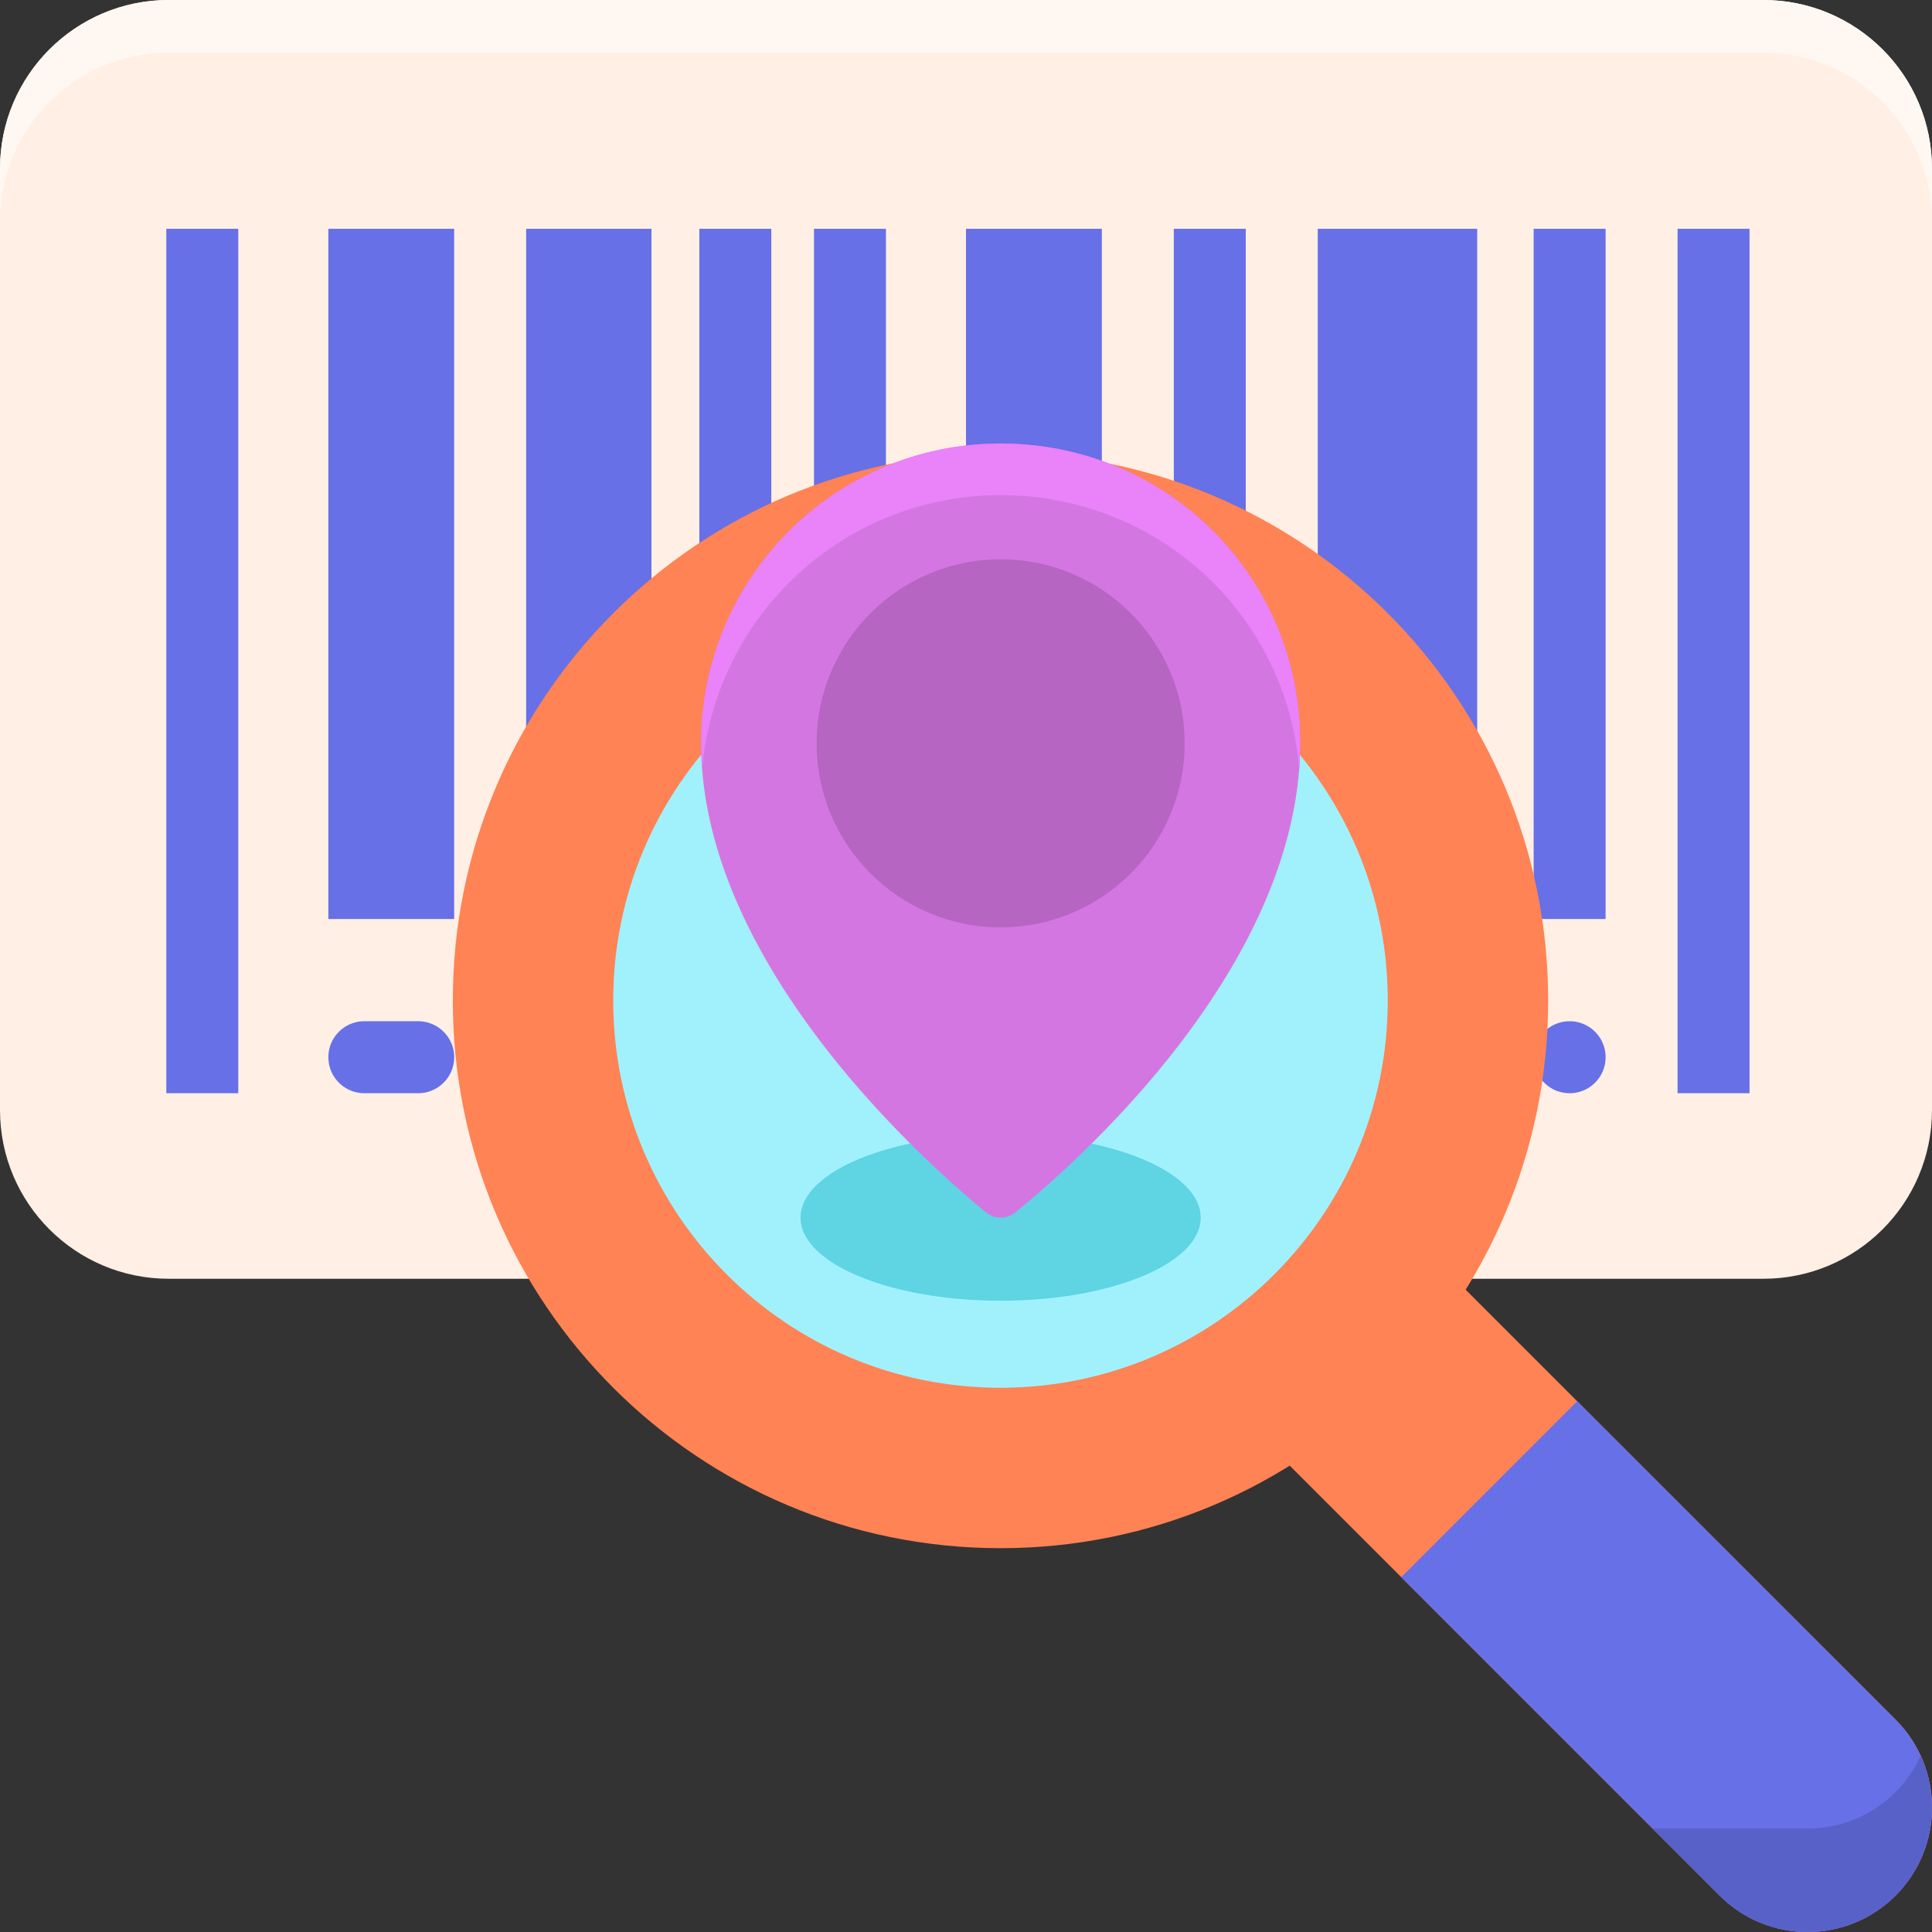 <svg height="682.668" viewBox="0 0 512.001 512.001" width="682.668" xmlns="http://www.w3.org/2000/svg"><rect x="0" y="0" width="512.001" height="512.001" fill="#333333" stroke="none"/><path d="M467.297 338.887H44.703C20.016 338.887 0 318.875 0 294.187V44.703C0 20.016 20.016 0 44.703 0h422.594C491.984 0 512 20.016 512 44.703v249.484c0 24.688-20.016 44.7-44.703 44.7zm0 0" fill="#ffefe4"/><path d="M467.297 0H44.703C20.016 0 0 20.016 0 44.703v14C0 34.016 20.016 14 44.703 14h422.594C491.984 14 512 34.016 512 58.703v-14C512 20.016 491.984 0 467.297 0zm0 0" fill="#fff7f2"/><path d="M44.074 60.64h19.07v229.07h-19.07zm42.946 0h33.34v182.907H87.02zm52.414 0h33.214v182.907h-33.214zm76.285 0h19.07v182.907h-19.07zm-30.383 0h19.07v182.907h-19.07zm70.664 0h36.004v182.907H256zm55.074 0h19.07v182.907h-19.07zm38.145 0h42.258v182.907h-42.258zm57.215 0h19.07v182.907h-19.07zm38.14 0h19.07v229.07h-19.07zM120.363 280.176c0 5.265-4.27 9.535-9.539 9.535H96.56c-5.266 0-9.536-4.27-9.536-9.535s4.27-9.535 9.536-9.535h14.265c5.27 0 9.54 4.27 9.54 9.535zm52.347 0c0 5.265-4.269 9.535-9.534 9.535h-14.27c-5.265 0-9.535-4.27-9.535-9.535s4.27-9.535 9.535-9.535h14.27c5.265 0 9.535 4.27 9.535 9.535zm119.294.004c0 5.265-4.274 9.535-9.54 9.535h-87.593c-5.266 0-9.535-4.27-9.535-9.535 0-5.27 4.27-9.54 9.535-9.54h87.594c5.265 0 9.539 4.27 9.539 9.54zm38.144-.004c0 5.265-4.27 9.535-9.535 9.535s-9.539-4.27-9.539-9.535 4.274-9.535 9.54-9.535 9.534 4.27 9.534 9.535zm95.356 0c0 5.265-4.27 9.535-9.535 9.535s-9.535-4.27-9.535-9.535 4.27-9.535 9.535-9.535 9.535 4.27 9.535 9.535zm-34.031.004c0 5.265-4.27 9.535-9.536 9.535h-23.183a9.538 9.538 0 0 1 0-19.075h23.184c5.269 0 9.535 4.27 9.535 9.54zm0 0" fill="#6770e6"/><path d="M502.344 502.344c-12.88 12.875-33.754 12.875-46.63 0L319.29 365.914l46.625-46.625 136.43 136.426c12.875 12.875 12.875 33.75 0 46.629zm0 0" fill="#ff8354"/><path d="M410.285 265.14c0 80.16-64.984 145.145-145.144 145.145S120 345.301 120 265.141 184.98 120 265.14 120s145.145 64.98 145.145 145.14zm0 0" fill="#ff8354"/><path d="M367.773 265.14c0 56.684-45.949 102.633-102.632 102.633-56.68 0-102.63-45.949-102.63-102.632 0-56.68 45.95-102.63 102.63-102.63 56.683 0 102.632 45.95 102.632 102.63zm0 0" fill="#a1f1fc"/><path d="M318.2 322.691c0-12.16-23.74-22.015-53.02-22.015s-53.02 9.855-53.02 22.015c0 12.157 23.738 22.016 53.02 22.016s53.02-9.86 53.02-22.016zm0 0" fill="#5fd4e3"/><path d="M344.45 192.523c3.081 60.993-59.06 115.551-75.391 128.793a6.12 6.12 0 0 1-7.739-.011c-15.898-13.02-75.523-65.754-75.523-124.383 0-43.836 35.531-79.375 79.367-79.379 42.344-.008 77.149 32.691 79.285 74.98zm0 0" fill="#d476e2"/><path d="M265.164 131.207c41.55-.004 75.844 31.488 79.129 72.629.285-3.742.348-7.516.156-11.313-2.137-42.289-36.941-74.988-79.285-74.984-43.832.008-79.363 35.547-79.363 79.383 0 2.328.101 4.644.285 6.953 3.41-40.691 37.508-72.66 79.078-72.668zm0 0" fill="#ea82fa"/><path d="M313.95 196.992c0 26.934-21.837 48.77-48.77 48.77-26.934 0-48.77-21.836-48.77-48.77 0-26.933 21.836-48.77 48.77-48.77 26.933 0 48.77 21.837 48.77 48.77zm0 0" fill="#b665c2"/><path d="M371.348 417.973l84.367 84.37c12.879 12.876 33.754 12.876 46.629 0s12.875-33.75 0-46.628l-84.371-84.367zm0 0" fill="#6770e6"/><path d="M508.98 465.32c-1.59 3.477-3.777 6.746-6.636 9.61-6.418 6.418-14.828 9.632-23.239 9.656v.004h-41.144l17.754 17.754c12.879 12.875 33.754 12.875 46.629 0 10.015-10.016 12.203-24.856 6.636-37.024zm0 0" fill="#5861c7"/></svg>